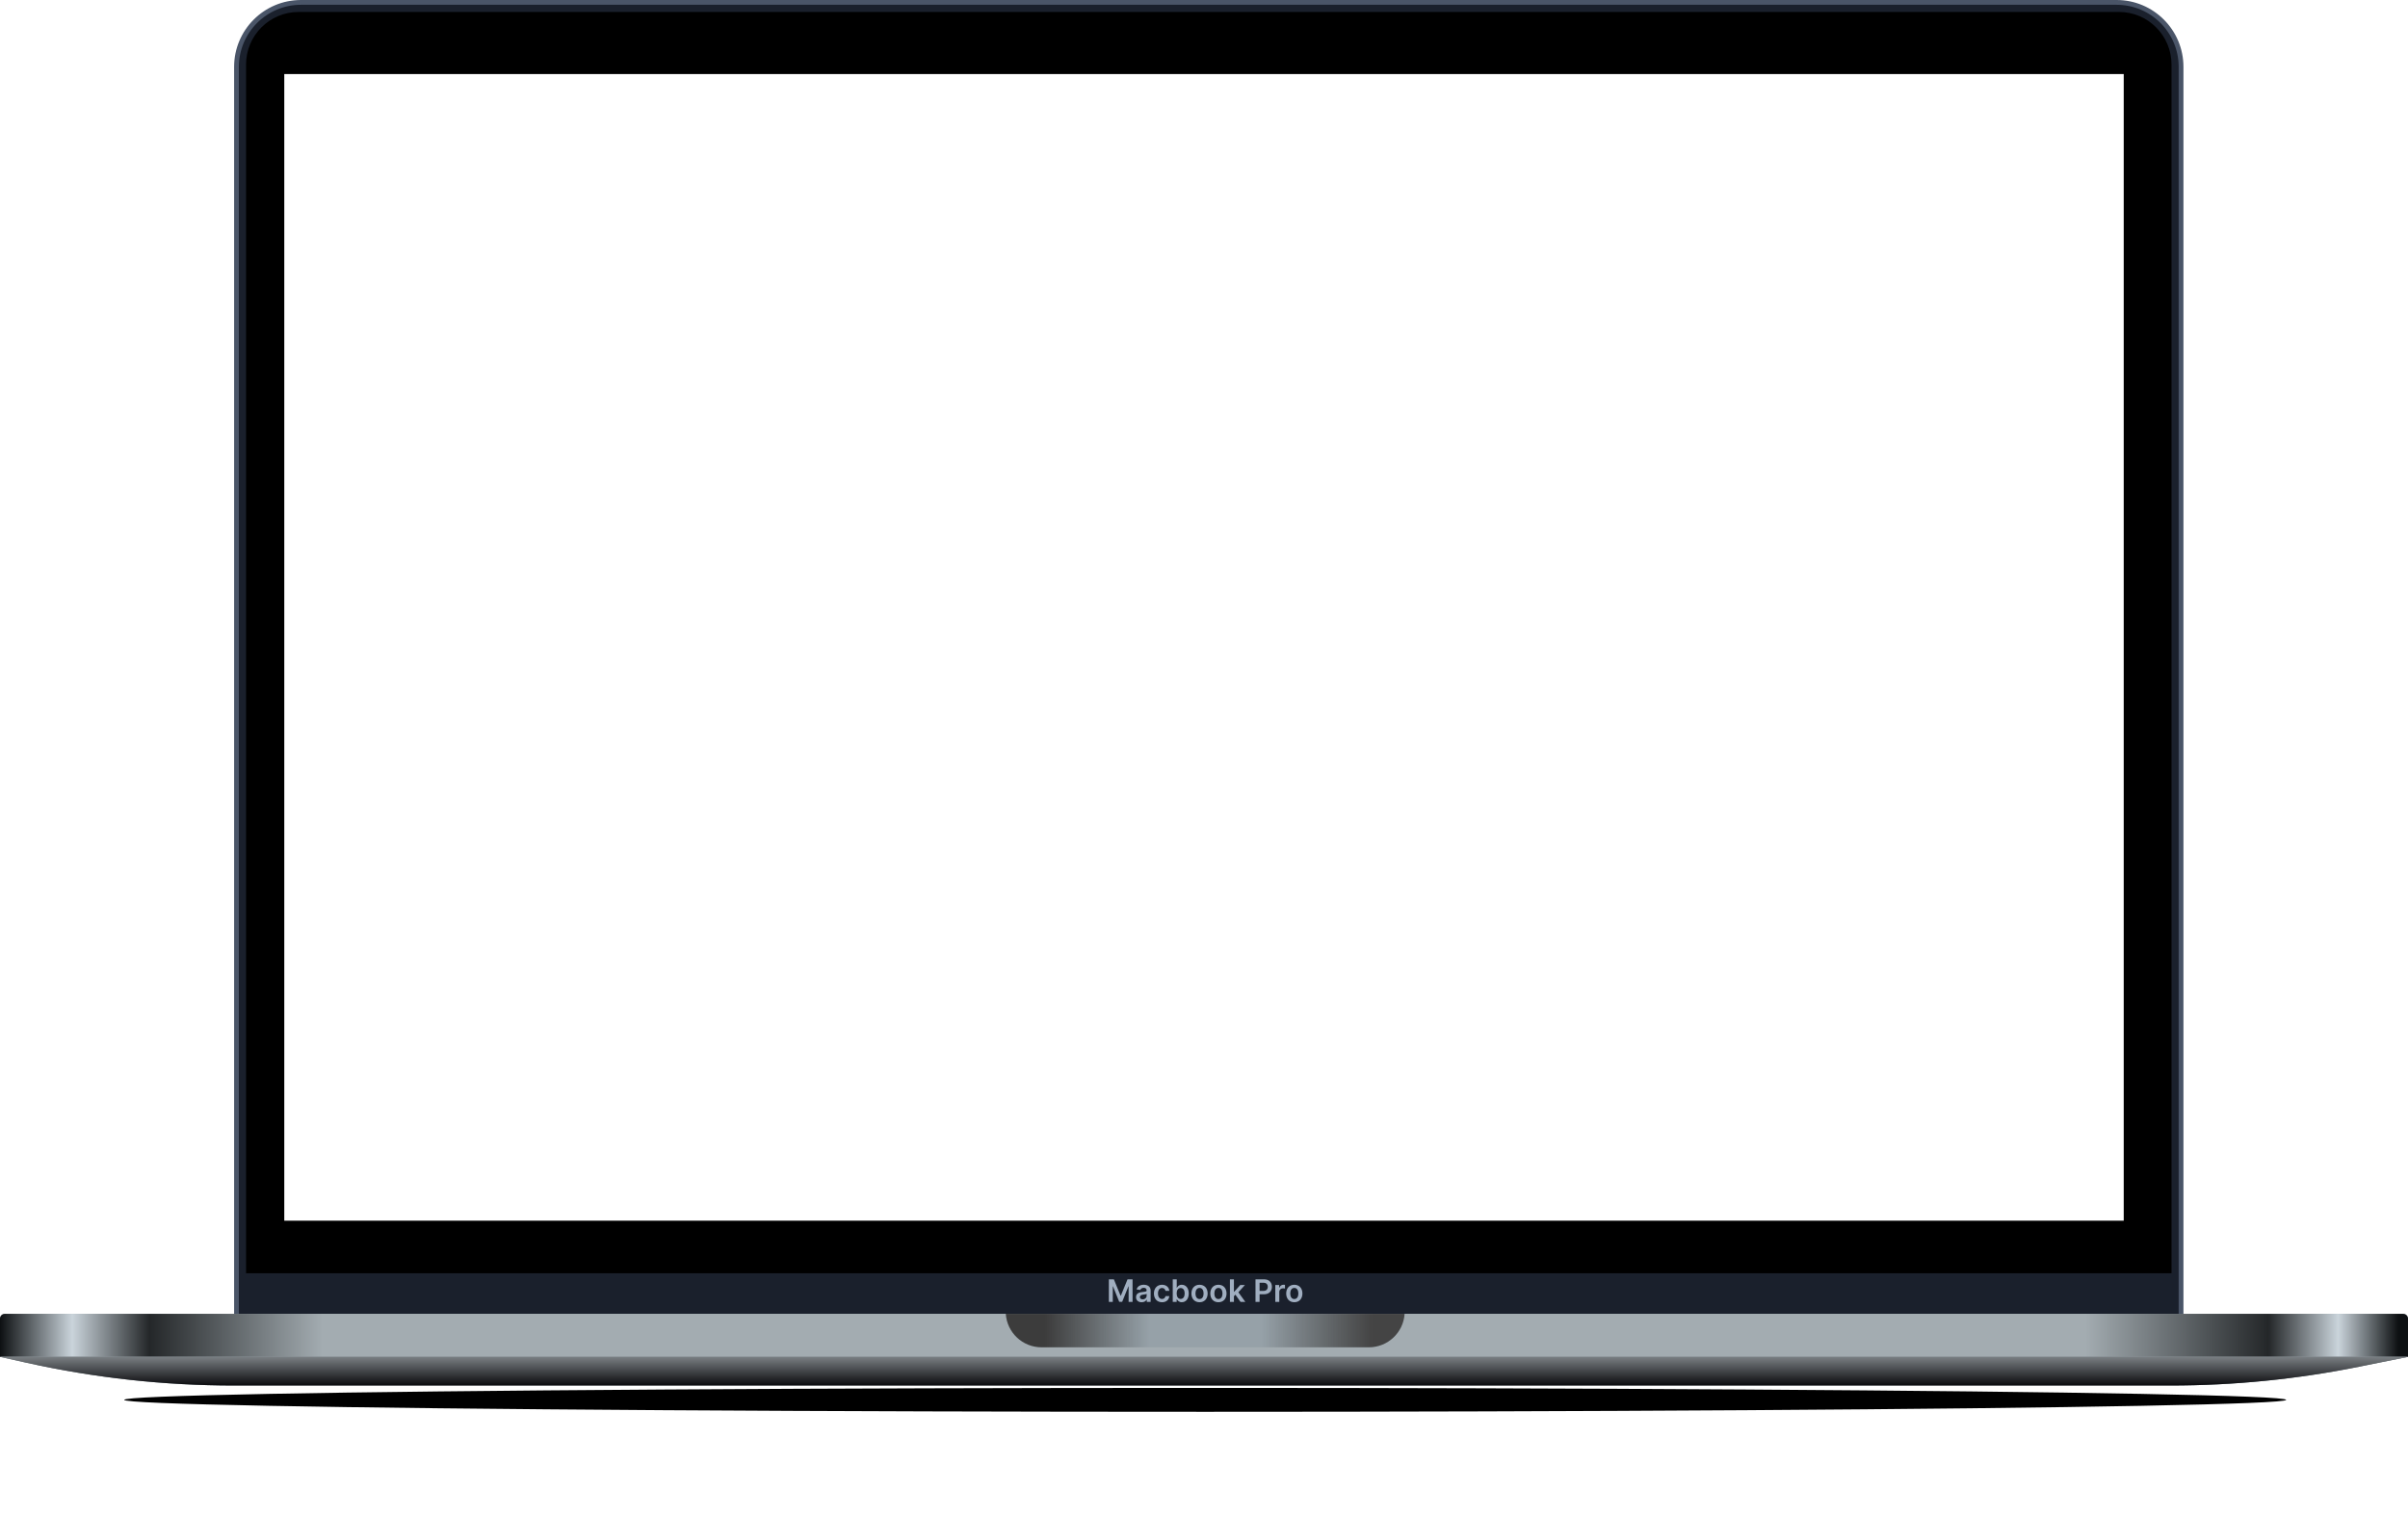 <svg width="1008" height="635" viewBox="0 0 1008 635" fill="none" xmlns="http://www.w3.org/2000/svg">
<g filter="url(#filter0_f_181_202)">
<ellipse cx="504.5" cy="586" rx="452.5" ry="5" fill="black"/>
</g>
<path d="M99 28C99 13.088 111.088 1 126 1H886C900.912 1 913 13.088 913 28V550C913 551.657 911.657 553 910 553H102C100.343 553 99 551.657 99 550V28Z" fill="#1A202C" stroke="#4A5568" stroke-width="2"/>
<path d="M103 27C103 14.85 112.85 5 125 5H887C899.15 5 909 14.85 909 27V533H103V27Z" fill="black"/>
<rect x="119" y="31" width="770" height="480" fill="white"/>
<path d="M464.173 535.545V545H465.816V538.491H465.904L468.517 544.972H469.745L472.358 538.505H472.445V545H474.089V535.545H471.993L469.186 542.396H469.075L466.269 535.545H464.173ZM477.921 545.143C479.033 545.143 479.698 544.621 480.003 544.026H480.058V545H481.665V540.254C481.665 538.38 480.137 537.817 478.784 537.817C477.293 537.817 476.148 538.482 475.779 539.774L477.339 539.996C477.505 539.511 477.976 539.096 478.793 539.096C479.569 539.096 479.993 539.493 479.993 540.19V540.217C479.993 540.697 479.49 540.721 478.239 540.854C476.863 541.002 475.548 541.413 475.548 543.01C475.548 544.404 476.568 545.143 477.921 545.143ZM478.355 543.915C477.657 543.915 477.159 543.597 477.159 542.983C477.159 542.341 477.718 542.073 478.465 541.967C478.904 541.907 479.781 541.796 479.998 541.621V542.456C479.998 543.246 479.361 543.915 478.355 543.915ZM486.438 545.138C488.22 545.138 489.356 544.081 489.476 542.576H487.878C487.735 543.338 487.186 543.777 486.452 543.777C485.409 543.777 484.735 542.904 484.735 541.455C484.735 540.023 485.422 539.165 486.452 539.165C487.255 539.165 487.749 539.682 487.878 540.365H489.476C489.36 538.828 488.16 537.817 486.429 537.817C484.351 537.817 483.04 539.317 483.04 541.482C483.04 543.629 484.319 545.138 486.438 545.138ZM490.922 545H492.565V543.883H492.662C492.925 544.4 493.475 545.125 494.693 545.125C496.365 545.125 497.616 543.8 497.616 541.464C497.616 539.1 496.328 537.817 494.689 537.817C493.438 537.817 492.916 538.569 492.662 539.082H492.593V535.545H490.922V545ZM492.561 541.455C492.561 540.079 493.152 539.188 494.227 539.188C495.34 539.188 495.912 540.134 495.912 541.455C495.912 542.784 495.331 543.754 494.227 543.754C493.161 543.754 492.561 542.83 492.561 541.455ZM502.129 545.138C504.207 545.138 505.527 543.675 505.527 541.482C505.527 539.285 504.207 537.817 502.129 537.817C500.052 537.817 498.732 539.285 498.732 541.482C498.732 543.675 500.052 545.138 502.129 545.138ZM502.139 543.8C500.989 543.8 500.426 542.775 500.426 541.478C500.426 540.18 500.989 539.142 502.139 539.142C503.27 539.142 503.833 540.18 503.833 541.478C503.833 542.775 503.27 543.8 502.139 543.8ZM510.039 545.138C512.116 545.138 513.436 543.675 513.436 541.482C513.436 539.285 512.116 537.817 510.039 537.817C507.961 537.817 506.641 539.285 506.641 541.482C506.641 543.675 507.961 545.138 510.039 545.138ZM510.048 543.8C508.898 543.8 508.335 542.775 508.335 541.478C508.335 540.18 508.898 539.142 510.048 539.142C511.179 539.142 511.742 540.18 511.742 541.478C511.742 542.775 511.179 543.8 510.048 543.8ZM514.855 545H516.526V542.618L517.135 541.967L519.305 545H521.304L518.396 540.97L521.142 537.909H519.19L516.641 540.757H516.526V535.545H514.855V545ZM525.555 545H527.267V541.805H529.077C531.261 541.805 532.433 540.494 532.433 538.675C532.433 536.87 531.274 535.545 529.1 535.545H525.555V545ZM527.267 540.397V536.977H528.837C530.12 536.977 530.688 537.669 530.688 538.675C530.688 539.682 530.12 540.397 528.846 540.397H527.267ZM533.847 545H535.518V540.831C535.518 539.931 536.197 539.294 537.115 539.294C537.397 539.294 537.748 539.345 537.891 539.391V537.854C537.739 537.826 537.475 537.808 537.291 537.808C536.478 537.808 535.8 538.269 535.541 539.091H535.467V537.909H533.847V545ZM541.802 545.138C543.88 545.138 545.2 543.675 545.2 541.482C545.2 539.285 543.88 537.817 541.802 537.817C539.725 537.817 538.405 539.285 538.405 541.482C538.405 543.675 539.725 545.138 541.802 545.138ZM541.812 543.8C540.662 543.8 540.099 542.775 540.099 541.478C540.099 540.18 540.662 539.142 541.812 539.142C542.943 539.142 543.506 540.18 543.506 541.478C543.506 542.775 542.943 543.8 541.812 543.8Z" fill="#A0AEC0"/>
<path d="M0 552C0 550.895 0.895 550 2 550H1006C1007.1 550 1008 550.895 1008 552V568H0V552Z" fill="#A3ACB1"/>
<path d="M0 552C0 550.895 0.895 550 2 550H1006C1007.1 550 1008 550.895 1008 552V568H0V552Z" fill="url(#paint0_linear_181_202)"/>
<path d="M0 568H1008L987.646 572.105C961.613 577.355 935.123 580 908.566 580H97.909C68.724 580 39.627 576.806 11.137 570.475L0 568Z" fill="#647279"/>
<path d="M0 568H1008L987.646 572.105C961.613 577.355 935.123 580 908.566 580H97.909C68.724 580 39.627 576.806 11.137 570.475L0 568Z" fill="url(#paint1_linear_181_202)"/>
<path fill-rule="evenodd" clip-rule="evenodd" d="M421.033 550C421.547 557.818 428.052 564 436 564H573C580.948 564 587.453 557.818 587.967 550H421.033Z" fill="#96A1A8"/>
<path fill-rule="evenodd" clip-rule="evenodd" d="M421.033 550C421.547 557.818 428.052 564 436 564H573C580.948 564 587.453 557.818 587.967 550H421.033Z" fill="url(#paint2_linear_181_202)"/>
<defs>
<filter id="filter0_f_181_202" x="8" y="537" width="993" height="98" filterUnits="userSpaceOnUse" color-interpolation-filters="sRGB">
<feFlood flood-opacity="0" result="BackgroundImageFix"/>
<feBlend mode="normal" in="SourceGraphic" in2="BackgroundImageFix" result="shape"/>
<feGaussianBlur stdDeviation="22" result="effect1_foregroundBlur_181_202"/>
</filter>
<linearGradient id="paint0_linear_181_202" x1="-1.94452e-10" y1="559" x2="1008" y2="559" gradientUnits="userSpaceOnUse">
<stop stop-color="#0D1012"/>
<stop offset="0.03" stop-color="#CAD4DB"/>
<stop offset="0.062" stop-color="#242729"/>
<stop offset="0.134" stop-color="#A3ACB1"/>
<stop offset="0.866" stop-color="#A3ACB1"/>
<stop offset="0.942" stop-color="#242729"/>
<stop offset="0.971" stop-color="#CAD4DB"/>
<stop offset="0.996" stop-color="#0D1012"/>
</linearGradient>
<linearGradient id="paint1_linear_181_202" x1="504" y1="568" x2="504" y2="580" gradientUnits="userSpaceOnUse">
<stop stop-color="#7A7F83"/>
<stop offset="1" stop-color="#0B0B0E"/>
</linearGradient>
<linearGradient id="paint2_linear_181_202" x1="437.5" y1="558.5" x2="574.5" y2="558.5" gradientUnits="userSpaceOnUse">
<stop stop-color="#3C3C3C"/>
<stop offset="0.318" stop-color="#3C3C3C" stop-opacity="0"/>
<stop offset="0.661" stop-color="#3C3C3C" stop-opacity="0"/>
<stop offset="1" stop-color="#444444"/>
</linearGradient>
</defs>
</svg>
